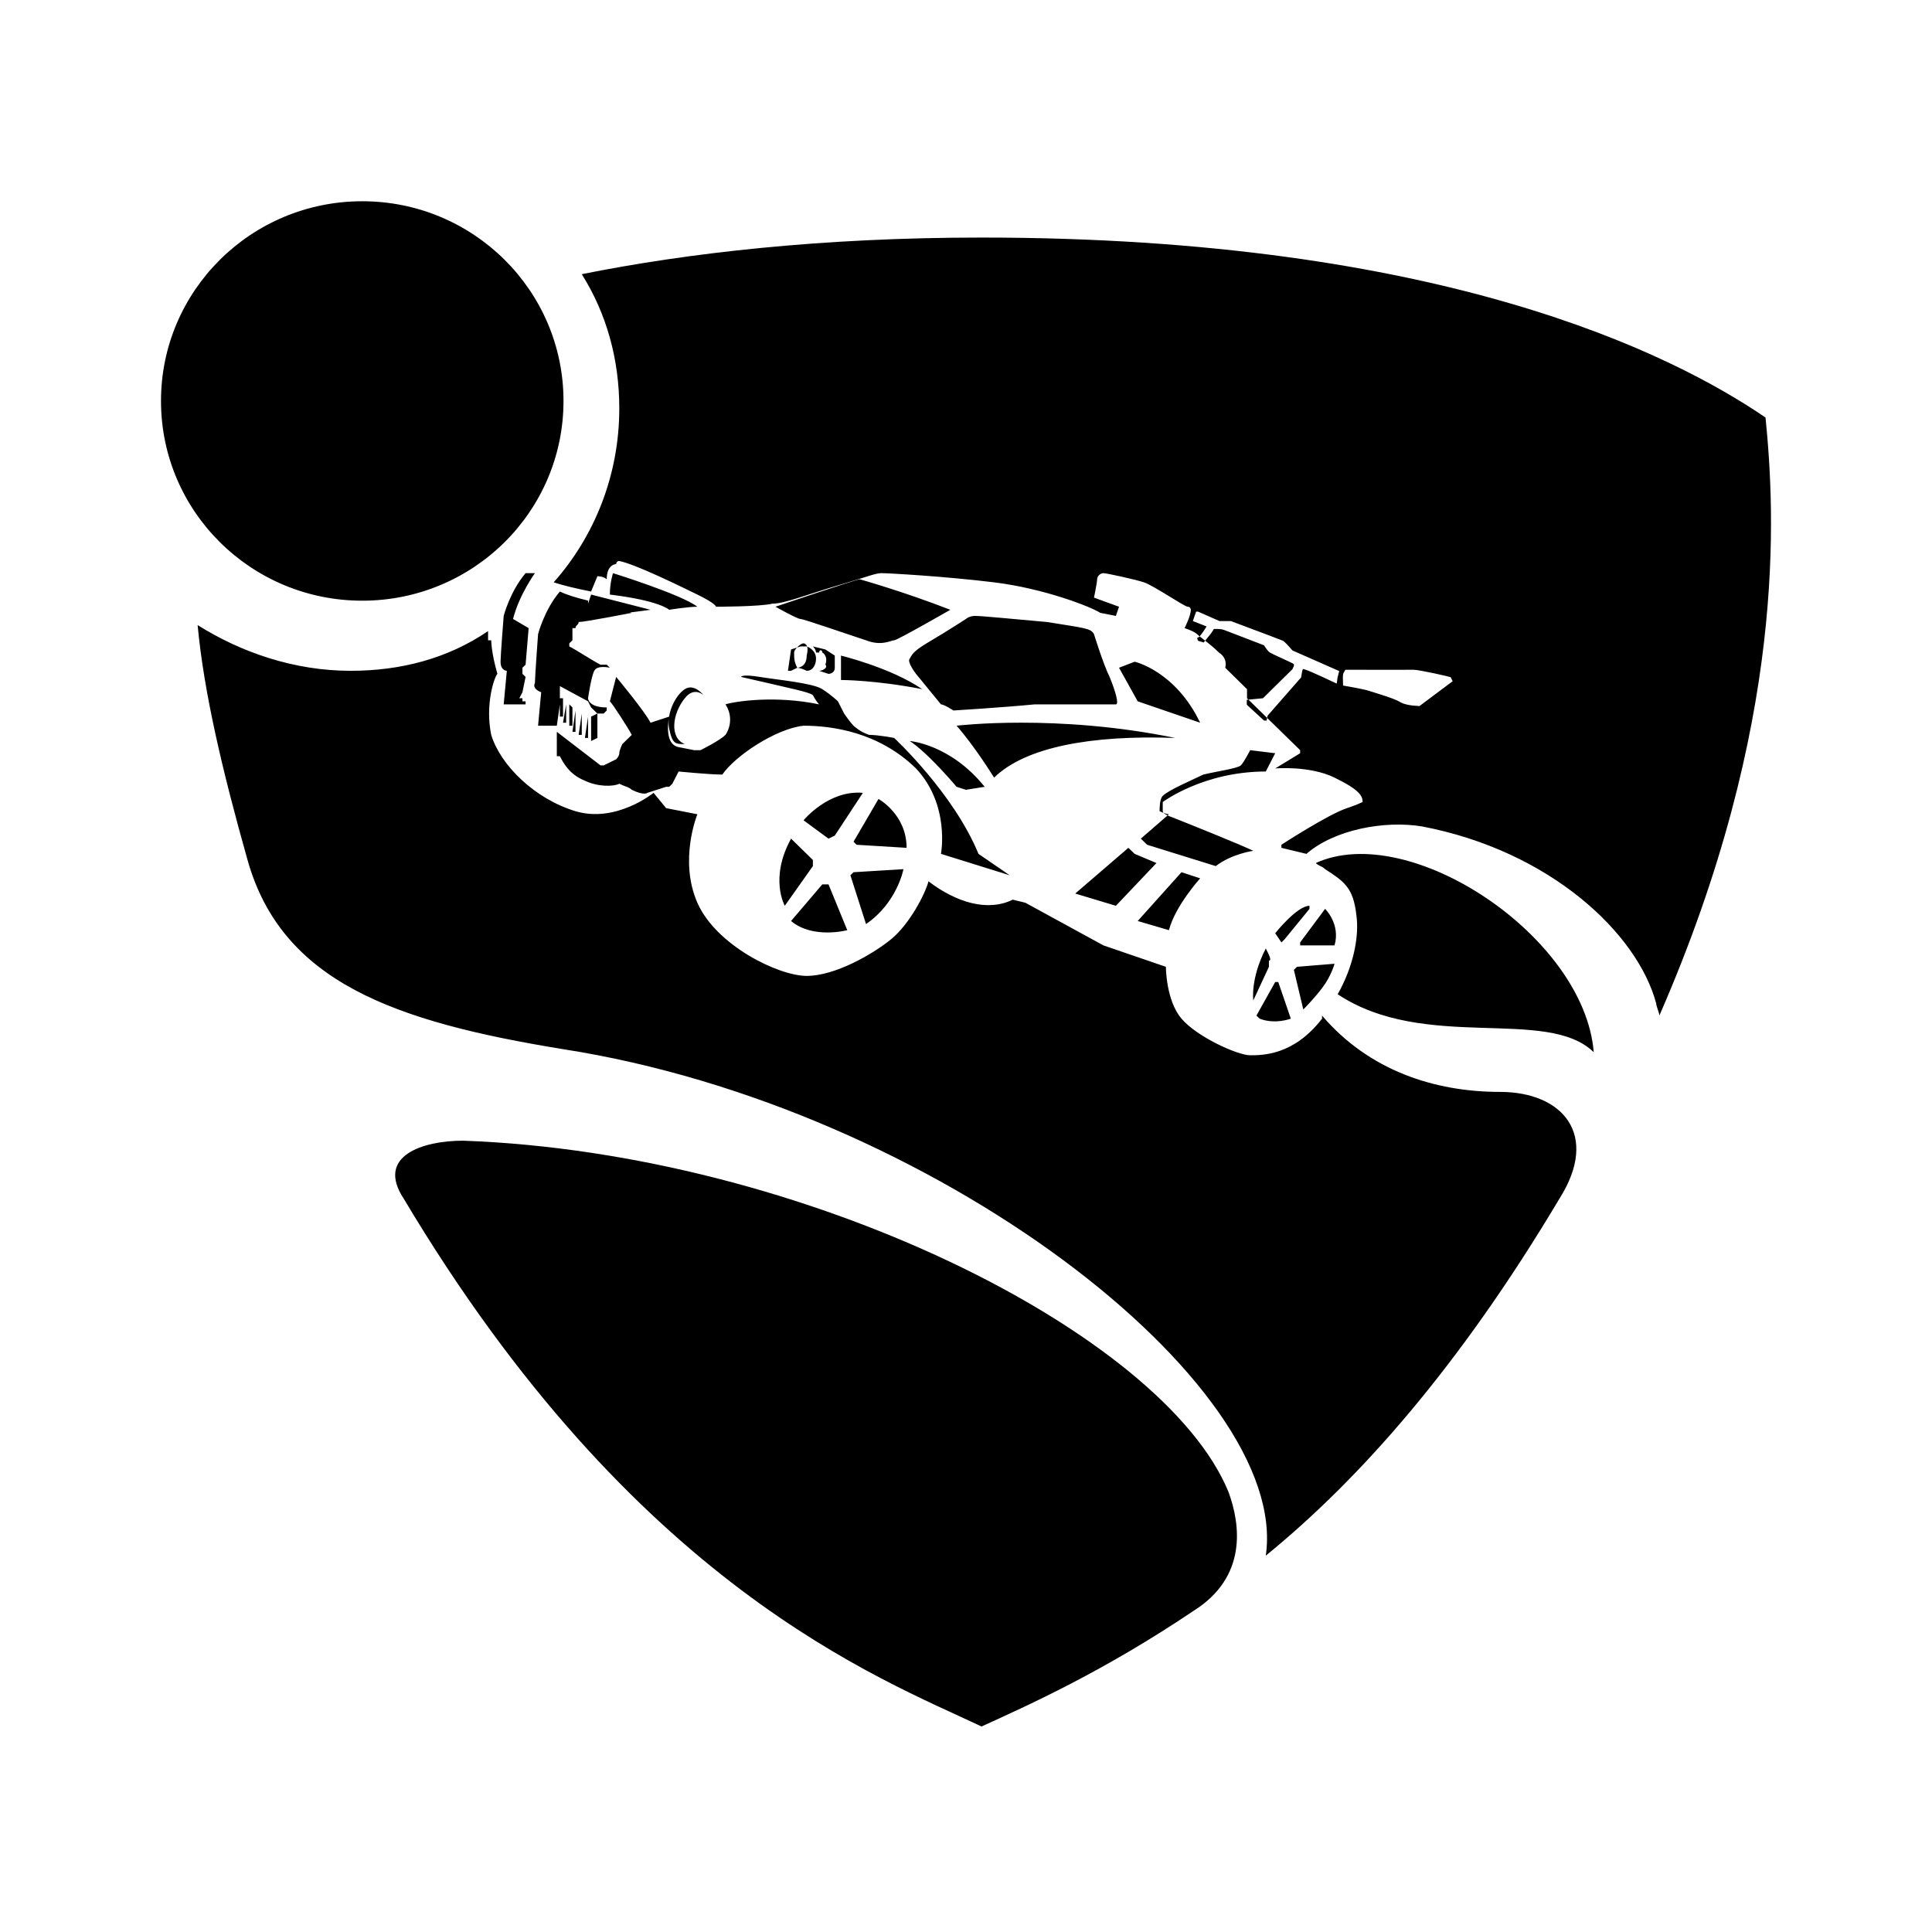 <svg width="24" height="24" viewBox="0 0 24 24" fill="none" xmlns="http://www.w3.org/2000/svg">
<path d="M11.301 9.205C11.301 9.205 11.805 9.243 12.232 9.774L11.999 9.811L11.883 9.774C11.883 9.774 11.534 9.357 11.301 9.205ZM10.525 11.555L10.292 10.986H10.215L9.827 11.441C10.098 11.669 10.525 11.555 10.525 11.555ZM14.095 8.22L13.901 8.295L14.133 8.712L14.909 8.978C14.599 8.333 14.095 8.22 14.095 8.22ZM11.883 9.015C12.116 9.281 12.349 9.66 12.349 9.66C12.737 9.281 13.551 9.129 14.599 9.167C13.125 8.864 11.883 9.015 11.883 9.015ZM10.447 8.447C10.447 8.447 10.874 8.447 11.456 8.561C11.068 8.295 10.447 8.144 10.447 8.144V8.447ZM14.017 10.532L13.357 11.1L13.862 11.252L14.366 10.721L14.095 10.607L14.017 10.532ZM9.633 7.537C9.633 7.537 9.904 7.689 9.943 7.689C9.982 7.689 10.525 7.878 10.758 7.954C10.952 8.03 11.068 7.954 11.107 7.954C11.146 7.954 11.805 7.575 11.805 7.575C11.223 7.348 10.68 7.196 10.68 7.196C10.641 7.196 9.633 7.537 9.633 7.537ZM13.59 7.878C13.551 7.803 13.474 7.803 13.008 7.727C12.581 7.689 12.193 7.651 12.116 7.651C12.038 7.651 11.999 7.689 11.999 7.689C11.999 7.689 11.767 7.84 11.573 7.954C11.379 8.068 11.34 8.106 11.301 8.182C11.262 8.22 11.379 8.371 11.379 8.371L11.689 8.75C11.728 8.75 11.844 8.826 11.844 8.826C11.844 8.826 12.465 8.788 12.853 8.75H13.862C13.901 8.75 13.862 8.599 13.784 8.409C13.707 8.257 13.59 7.878 13.59 7.878ZM9.904 8.295C9.904 8.295 9.943 8.295 10.021 8.333C10.098 8.333 10.137 8.257 10.137 8.182C10.137 8.068 10.021 8.03 10.021 8.03H9.943L9.827 8.068L9.788 8.333H9.827L9.904 8.295C9.865 8.22 9.865 8.182 9.865 8.106C9.865 8.068 9.943 7.992 9.982 7.992C9.982 7.992 10.059 7.992 10.021 8.144C10.021 8.295 9.904 8.295 9.904 8.295ZM16.461 11.29L16.151 11.707V11.744H16.578C16.655 11.479 16.461 11.29 16.461 11.29ZM8.701 9.319H8.624L8.43 9.281C8.236 9.243 8.313 8.902 8.313 8.902L8.081 8.978C8.003 8.826 7.654 8.409 7.654 8.409L7.576 8.712C7.615 8.75 7.809 9.053 7.848 9.129L7.731 9.243C7.731 9.243 7.693 9.319 7.693 9.357C7.693 9.394 7.654 9.432 7.654 9.432L7.499 9.508H7.46L6.917 9.091V9.394H6.955C6.994 9.47 7.072 9.622 7.266 9.698C7.421 9.774 7.615 9.774 7.693 9.736C7.77 9.774 7.809 9.774 7.848 9.811C8.003 9.887 8.042 9.849 8.042 9.849L8.275 9.774H8.313L8.352 9.736L8.43 9.584C8.43 9.584 8.818 9.622 8.973 9.622C9.128 9.394 9.633 9.053 9.982 9.015C10.331 9.015 10.913 9.091 11.379 9.546C11.805 10.001 11.689 10.607 11.689 10.607L12.543 10.873L12.155 10.607C11.844 9.849 11.107 9.167 11.107 9.167C11.107 9.167 10.913 9.129 10.797 9.129C10.68 9.091 10.603 9.015 10.603 9.015C10.603 9.015 10.564 8.978 10.486 8.864L10.409 8.712C10.409 8.712 10.331 8.636 10.215 8.561C10.098 8.485 9.671 8.447 9.439 8.409C9.206 8.371 9.206 8.409 9.206 8.409C9.865 8.561 10.059 8.599 10.098 8.636C10.098 8.636 10.137 8.712 10.176 8.75C9.633 8.636 9.128 8.712 9.012 8.75C9.089 8.864 9.089 9.015 9.012 9.129C8.934 9.205 8.701 9.319 8.701 9.319ZM16.073 12.048L16.19 12.54C16.19 12.54 16.306 12.427 16.423 12.275C16.539 12.123 16.578 11.972 16.578 11.972L16.112 12.01L16.073 12.048ZM6.723 8.599L6.684 9.015H6.917L6.955 8.75V8.902H6.994V8.674H6.955V8.523L7.305 8.712L7.343 8.788L7.421 8.864H7.499L7.537 8.826V8.788C7.305 8.788 7.305 8.674 7.305 8.674C7.305 8.674 7.343 8.409 7.382 8.333C7.421 8.257 7.576 8.295 7.576 8.295L7.537 8.257H7.46C7.382 8.22 7.149 8.068 7.072 8.03V7.992L7.111 7.954V7.803H7.149C7.149 7.765 7.188 7.765 7.188 7.727C7.266 7.727 7.848 7.613 7.848 7.613L7.305 7.499V7.461C7.149 7.424 7.033 7.386 6.955 7.348C6.761 7.575 6.684 7.878 6.684 7.878C6.684 7.878 6.645 8.409 6.645 8.485C6.606 8.561 6.723 8.599 6.723 8.599ZM15.841 11.593L15.918 11.707L15.957 11.669L16.267 11.29V11.252C16.112 11.252 15.841 11.593 15.841 11.593ZM14.909 10.911L14.677 10.835L14.133 11.441L14.521 11.555C14.599 11.252 14.909 10.911 14.909 10.911ZM15.724 11.782C15.53 12.161 15.569 12.427 15.569 12.427L15.763 12.01V11.934C15.802 11.934 15.763 11.858 15.724 11.782ZM15.53 9.319C15.53 9.319 15.453 9.47 15.414 9.508C15.375 9.546 15.103 9.584 14.948 9.622C14.793 9.698 14.521 9.811 14.444 9.887C14.405 9.925 14.405 10.039 14.405 10.077C14.405 10.077 14.483 10.115 14.521 10.115L14.172 10.418L14.25 10.494L15.103 10.759C15.297 10.607 15.569 10.569 15.569 10.569C15.414 10.494 14.754 10.228 14.56 10.152C14.56 10.152 14.444 10.115 14.444 10.077V9.963C14.444 9.963 14.948 9.584 15.724 9.584L15.841 9.357L15.53 9.319ZM16.035 12.654L15.879 12.199H15.841L15.608 12.616L15.647 12.654C15.841 12.73 16.035 12.654 16.035 12.654ZM10.176 8.333L10.292 8.371C10.292 8.371 10.37 8.371 10.37 8.295V8.144L10.253 8.068L10.098 8.03C10.137 8.068 10.137 8.106 10.137 8.106H10.176C10.176 8.068 10.215 8.068 10.215 8.106C10.215 8.106 10.292 8.144 10.253 8.257C10.292 8.295 10.215 8.333 10.176 8.333ZM9.827 10.418C9.555 10.911 9.749 11.252 9.749 11.252L10.098 10.759V10.683L9.827 10.418ZM7.305 7.499L7.77 7.613C7.809 7.613 8.081 7.575 8.081 7.575L7.343 7.386L7.305 7.499ZM7.576 7.386C8.197 7.461 8.313 7.575 8.313 7.575C8.313 7.575 8.546 7.537 8.663 7.537C8.469 7.386 7.615 7.12 7.615 7.12C7.615 7.12 7.576 7.234 7.576 7.386ZM8.507 8.561C8.391 8.636 8.275 8.864 8.313 9.053C8.352 9.243 8.391 9.243 8.507 9.243C8.313 9.167 8.352 8.864 8.507 8.674C8.624 8.523 8.74 8.636 8.74 8.636C8.74 8.636 8.624 8.485 8.507 8.561ZM5.753 14.17C5.248 14.17 4.666 14.36 5.015 14.89C7.887 19.704 10.913 20.841 12.193 21.447C12.775 21.182 13.707 20.765 14.832 20.007C15.491 19.59 15.414 18.946 15.259 18.529C14.444 16.558 9.982 14.322 5.753 14.17ZM21.932 5.187C20.768 4.391 17.897 2.951 12.193 2.951C10.215 2.951 8.546 3.141 7.227 3.406C7.537 3.899 7.693 4.467 7.693 5.074C7.693 5.907 7.382 6.666 6.878 7.234C6.994 7.272 7.149 7.31 7.343 7.348L7.421 7.158C7.421 7.158 7.499 7.158 7.537 7.196C7.537 7.007 7.654 7.007 7.654 7.007C7.654 7.007 7.654 6.969 7.693 6.969C7.887 7.007 8.43 7.272 8.663 7.386C8.895 7.499 8.895 7.537 8.895 7.537C8.895 7.537 9.439 7.537 9.594 7.499C9.749 7.499 10.021 7.386 10.409 7.272C10.797 7.158 10.874 7.12 10.952 7.12C11.029 7.12 11.728 7.158 12.349 7.234C12.969 7.31 13.551 7.537 13.668 7.613L13.862 7.651L13.901 7.537L13.59 7.424C13.59 7.424 13.629 7.234 13.629 7.196C13.629 7.158 13.668 7.12 13.707 7.12C13.745 7.12 14.095 7.196 14.211 7.234C14.327 7.272 14.715 7.537 14.754 7.537C14.793 7.537 14.793 7.575 14.793 7.575C14.793 7.651 14.715 7.803 14.715 7.803L14.599 7.765L14.715 7.803C14.715 7.803 14.832 7.84 14.871 7.878C14.909 7.916 15.026 7.992 15.142 8.106C15.259 8.182 15.22 8.295 15.22 8.295L15.491 8.561V8.674L16.151 9.319V9.357L15.841 9.546C15.841 9.546 16.267 9.508 16.578 9.66C16.888 9.811 16.927 9.887 16.927 9.963C16.849 10.001 16.733 10.039 16.733 10.039C16.5 10.115 15.918 10.494 15.918 10.494V10.532L16.229 10.607C16.578 10.304 17.199 10.19 17.664 10.266C19.255 10.569 20.341 11.593 20.574 12.465C20.574 12.502 20.613 12.578 20.613 12.616C22.204 8.978 22.049 6.362 21.932 5.187ZM16.345 10.721C16.384 10.759 16.423 10.759 16.461 10.797C16.694 10.948 16.811 11.024 16.849 11.365C16.888 11.631 16.811 12.01 16.617 12.351C17.703 13.071 19.216 12.502 19.798 13.071C19.682 11.631 17.509 10.19 16.345 10.721ZM7.421 8.864L7.343 8.902V9.205L7.421 9.167V8.864ZM18.634 13.564C17.819 13.564 17.005 13.298 16.423 12.616V12.654C16.073 13.109 15.685 13.109 15.53 13.109C15.375 13.109 14.871 12.882 14.677 12.654C14.483 12.427 14.483 12.01 14.483 12.01L13.707 11.744L12.737 11.214L12.581 11.176C12.271 11.328 11.883 11.214 11.534 10.948C11.495 11.1 11.301 11.479 11.068 11.669C10.835 11.858 10.37 12.123 10.021 12.123C9.671 12.123 8.895 11.744 8.663 11.214C8.43 10.683 8.663 10.115 8.663 10.115L8.275 10.039L8.119 9.849C8.119 9.849 7.654 10.228 7.149 10.077C6.645 9.925 6.218 9.508 6.102 9.129C6.024 8.75 6.141 8.409 6.179 8.371C6.102 8.106 6.102 7.954 6.102 7.954H6.063V7.84C5.559 8.182 4.977 8.333 4.356 8.333C3.657 8.333 2.998 8.106 2.455 7.765C2.532 8.599 2.765 9.584 3.075 10.683C3.502 12.199 4.899 12.692 6.994 13.033C11.611 13.753 16.035 17.202 15.724 19.325C16.888 18.377 18.13 16.975 19.372 14.89C19.876 14.094 19.41 13.564 18.634 13.564ZM6.296 8.333L6.257 8.75H6.529V8.712H6.49V8.674H6.451L6.49 8.599L6.529 8.409L6.49 8.371V8.295L6.529 8.257L6.567 7.803L6.373 7.689C6.451 7.386 6.645 7.12 6.645 7.12H6.529C6.335 7.348 6.257 7.651 6.257 7.651C6.257 7.651 6.218 8.144 6.218 8.22C6.218 8.333 6.296 8.333 6.296 8.333ZM10.564 10.873L10.758 11.479C11.146 11.214 11.223 10.797 11.223 10.797L10.603 10.835L10.564 10.873ZM10.913 9.925L10.603 10.456L10.641 10.494L11.262 10.532C11.262 10.115 10.913 9.925 10.913 9.925ZM7.033 8.75L6.994 8.978H7.033V8.75ZM9.982 10.19L10.292 10.418L10.37 10.38L10.719 9.849C10.292 9.811 9.982 10.19 9.982 10.19ZM7.111 8.788L7.072 8.75V9.015H7.111V8.788ZM7.227 8.864L7.188 9.129H7.227V8.864ZM7.305 8.902L7.266 9.167H7.305V8.902ZM7.149 8.826V9.091H7.111L7.149 8.826ZM14.858 7.598H14.883L15.149 7.715H15.29C15.707 7.871 15.923 7.953 15.938 7.96C15.953 7.968 15.992 8.007 16.055 8.08L16.636 8.336L16.616 8.415L16.605 8.492C16.332 8.362 16.192 8.302 16.185 8.313C16.178 8.324 16.171 8.358 16.163 8.415L15.746 8.891L15.734 8.951H15.702L15.488 8.754V8.693L15.689 8.674L16.055 8.313C16.072 8.28 16.078 8.26 16.073 8.251C16.066 8.237 15.793 8.123 15.767 8.1C15.749 8.085 15.728 8.057 15.702 8.016C15.39 7.896 15.223 7.832 15.202 7.824C15.181 7.816 15.14 7.812 15.079 7.813C15.065 7.836 15.056 7.85 15.054 7.854C15.052 7.858 15.019 7.901 14.953 7.981L14.883 7.96C14.87 7.933 14.87 7.919 14.883 7.919C14.897 7.918 14.932 7.872 14.989 7.782L14.818 7.715L14.858 7.598ZM16.713 8.32C17.243 8.321 17.525 8.321 17.559 8.32C17.612 8.317 18.021 8.406 18.023 8.415C18.024 8.421 18.032 8.436 18.046 8.462L17.633 8.771C17.518 8.766 17.437 8.749 17.389 8.719C17.318 8.674 17.071 8.604 17.01 8.583C16.97 8.569 16.861 8.547 16.684 8.516C16.681 8.44 16.681 8.395 16.684 8.38C16.686 8.365 16.696 8.345 16.713 8.32ZM4.5 7.462C3.119 7.462 2 6.352 2 4.981C2 3.611 3.119 2.5 4.5 2.5C5.881 2.5 7 3.611 7 4.981C7 6.352 5.881 7.462 4.5 7.462Z" fill="currentColor"/>
</svg>
